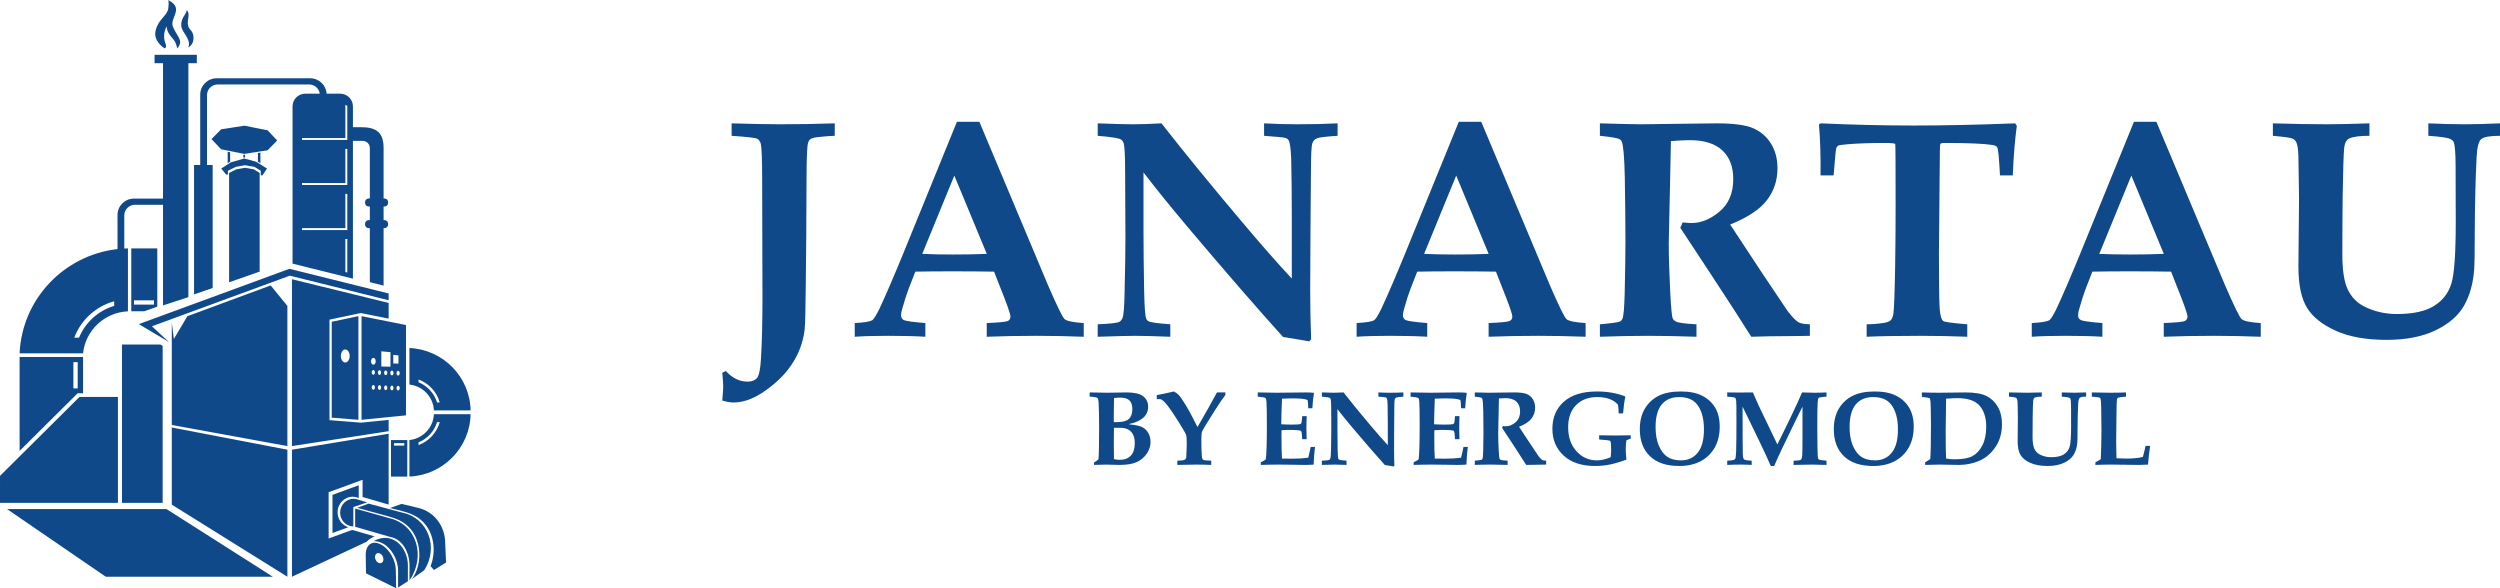 <svg width="255" height="60" viewBox="0 0 255 60" fill="none" xmlns="http://www.w3.org/2000/svg">
<path fill-rule="evenodd" clip-rule="evenodd" d="M31.139 9.555H32.615C32.543 9.026 32.084 8.615 31.533 8.615H30.962H22.777H22.206C21.606 8.615 21.115 9.103 21.115 9.699V16.831H21.691V29.374L19.793 30.032V16.831H20.423V9.645C20.423 8.732 21.175 7.985 22.094 7.985H22.777H30.962H31.645C32.534 7.985 33.266 8.683 33.314 9.555H34.698C35.413 9.555 35.998 10.136 35.998 10.847V12.973H36.805C38.329 12.973 39.127 13.45 39.127 15.112V20.244H39.215C39.419 20.244 39.585 20.409 39.585 20.612V20.698C39.585 20.901 39.419 21.066 39.215 21.066H39.127V22.451H39.215C39.419 22.451 39.585 22.616 39.585 22.819V22.906C39.585 23.108 39.419 23.273 39.215 23.273H39.127V29.131L37.724 28.782V23.273H37.605C37.401 23.273 37.235 23.108 37.235 22.906V22.819C37.235 22.616 37.401 22.451 37.605 22.451H37.724V21.066H37.605C37.401 21.066 37.235 20.901 37.235 20.698V20.612C37.235 20.409 37.401 20.244 37.605 20.244H37.724V15.148C37.745 14.695 37.399 14.339 36.909 14.366H35.998V28.421L29.839 26.889V10.847C29.839 10.136 30.424 9.555 31.139 9.555ZM38.761 55.499L38.862 55.549C39.679 55.954 40.36 57.121 40.375 58.143L40.403 60L37.332 58.477L37.304 56.619C37.288 55.598 37.944 55.094 38.761 55.499ZM42.535 51.773C44.186 52.119 45.244 53.475 45.391 55.02L45.392 55.02L45.392 55.026C45.404 55.151 45.409 55.276 45.409 55.403L45.498 57.377L44.267 58.138L43.917 57.752L43.954 57.675C43.955 57.661 43.96 57.643 43.968 57.62C44.559 55.997 44.252 53.565 42.193 52.546C41.818 52.356 41.358 52.216 40.88 52.087L39.789 51.823L40.96 51.396L42.535 51.773ZM41.075 52.299C43.641 52.837 44.775 55.812 43.284 58.146C43.241 58.215 42.031 59.027 41.983 59.094C43.149 57.688 43.256 54.32 40.734 53.072C40.358 52.882 39.899 52.742 39.42 52.614L36.434 51.795L37.606 51.369L41.075 52.299ZM39.697 52.849C42.508 53.494 43.462 56.73 41.769 59.214V57.691C41.769 56.308 41.032 54.989 39.81 54.768L39.697 54.736L36.227 53.731V51.871L39.697 52.849ZM36.058 50.877C36.214 50.877 36.364 50.904 36.503 50.954L37.442 51.243L36.04 51.721L36.04 53.686L35.848 53.681C35.195 53.577 34.695 52.993 34.695 52.288C34.695 51.509 35.305 50.877 36.058 50.877ZM33.913 50.477L36.589 49.498V50.803C36.4 50.716 36.19 50.668 35.97 50.668C35.122 50.668 34.434 51.379 34.434 52.256C34.434 52.974 34.895 53.581 35.526 53.778L33.913 54.368V50.477ZM41.605 57.678V59.284L40.603 59.926V58.15C40.603 57.084 39.895 55.857 39.029 55.422L38.923 55.368C38.702 55.257 38.304 55.185 38.112 55.192C40.029 54.124 41.605 55.838 41.605 57.678ZM38.41 56.469C38.591 56.34 38.86 56.442 39.01 56.697C39.16 56.951 39.134 57.261 38.952 57.389C38.77 57.518 38.501 57.416 38.351 57.162C38.201 56.907 38.227 56.597 38.41 56.469ZM27.829 58.826H10.79L0.72 51.924H16.984L27.829 58.826ZM11.986 25.406V21.919C11.986 21.006 12.738 20.258 13.657 20.258H14.34H16.628V6.446H15.766V5.589H20.077V6.446H19.215V30.311L16.628 31.152V20.888H14.34H13.768C13.168 20.888 12.677 21.376 12.677 21.973V25.35C12.801 25.344 12.925 25.339 13.05 25.336V31.755C10.658 31.861 8.719 33.698 8.472 36.037H2C2.247 30.507 6.526 26.02 11.986 25.406ZM41.761 35.497C45.192 35.649 47.934 38.429 48 41.861H44.258C44.196 40.483 43.125 39.366 41.761 39.224V35.497ZM42.69 38.989C43.598 39.355 44.298 40.116 44.582 41.053H44.856C44.555 39.972 43.744 39.097 42.69 38.708V38.989ZM41.543 48.611V44.884H39.88V48.611H41.543ZM41.235 45.452V45.199H40.193V45.452H41.235ZM41.761 48.611C45.192 48.459 47.934 45.679 48 42.248H44.258C44.196 43.625 43.125 44.742 41.761 44.884V48.611ZM42.69 45.12C43.598 44.753 44.298 43.992 44.582 43.055H44.856C44.555 44.136 43.744 45.011 42.69 45.4V45.12ZM2 36.411H8.472V40.111H7.923L2 45.993V36.411ZM7.486 36.939H7.926V39.618H7.486V36.939ZM13.39 31.746H14.717L16.044 31.281V25.339H13.39V31.746ZM13.666 31.072V30.634H15.708V31.072H13.666ZM8.063 34.444C8.699 32.886 10.021 31.685 11.648 31.198V30.729C9.771 31.245 8.251 32.636 7.576 34.444H8.063ZM8.111 40.485L0.001 48.539L0 51.293H12.028V40.485H8.111ZM16.359 35.141L16.59 35.277V51.293H12.442V35.141H16.359ZM16.799 4.942C16.799 4.942 15.574 4.228 15.884 3.066C16.194 1.904 17.067 1.61 17.166 0.854C17.264 0.098 17.137 0 17.137 0C18.851 0.838 17.294 1.823 17.631 2.702C17.856 3.29 18.419 3.948 18.377 4.326C18.335 4.704 18.067 4.942 18.067 4.942C18.067 4.942 18 4.369 17.694 4.028C17.389 3.688 17.111 3.301 17.046 3.025C16.981 2.749 16.991 2.675 16.991 2.675C16.991 2.675 16.762 3.161 16.74 3.568C16.694 4.429 17.168 4.673 16.799 4.942ZM19.064 1.025C18.983 1.41 18.715 1.636 18.594 1.964C18.472 2.293 18.427 2.634 18.581 2.981C18.793 3.459 19.562 4.27 19.176 4.846C19.176 4.846 19.772 4.609 19.737 3.816C19.702 3.022 19.246 3.127 19.162 2.486C19.097 1.988 19.417 1.435 19.064 1.025ZM24.926 12.819L26.111 13.055L27.296 13.29L27.786 13.81L28.277 14.33L27.786 14.829L27.296 15.327L26.111 15.513L24.926 15.699L23.741 15.463L22.557 15.227L22.066 14.708L21.575 14.188L22.066 13.689L22.557 13.191L23.741 13.005L24.926 12.819ZM26.562 15.563V16.649L26.308 16.491V15.603L26.562 15.563ZM23.474 15.531V16.487L23.221 16.65V15.48L23.474 15.531ZM24.82 15.78H24.996V16.065H24.82V15.78ZM22.566 17.191L23.544 16.562L24.916 16.162L26.131 16.501L27.239 17.191L26.765 17.885L26.599 17.882V17.415L25.95 17.016L25.006 16.852L24.061 17.016L23.247 17.415V17.806L23.062 17.802L22.566 17.191ZM26.484 27.706V17.639L25.881 17.268L25.003 17.116L24.125 17.268L23.368 17.639V28.795L26.484 27.706ZM36.559 32.246L33.836 32.822V42.602L36.559 42.82V32.246ZM36.876 32.246L41.41 33.153V42.367L36.876 42.82V32.246ZM38.083 36.502C38.215 36.502 38.322 36.659 38.322 36.854C38.322 37.048 38.215 37.205 38.083 37.205C37.952 37.205 37.845 37.048 37.845 36.854C37.845 36.659 37.952 36.502 38.083 36.502ZM40.113 36.201L40.643 36.249V37.09L40.113 37.076V36.201ZM40.609 39.352C40.699 39.352 40.773 39.46 40.773 39.594C40.773 39.727 40.699 39.835 40.609 39.835C40.518 39.835 40.445 39.727 40.445 39.594C40.445 39.46 40.518 39.352 40.609 39.352ZM39.976 39.331C40.066 39.331 40.14 39.439 40.14 39.573C40.14 39.706 40.066 39.815 39.976 39.815C39.885 39.815 39.812 39.706 39.812 39.573C39.812 39.439 39.885 39.331 39.976 39.331ZM39.343 39.31C39.433 39.31 39.507 39.419 39.507 39.552C39.507 39.686 39.433 39.794 39.343 39.794C39.252 39.794 39.179 39.686 39.179 39.552C39.179 39.419 39.252 39.31 39.343 39.31ZM38.71 39.289C38.8 39.289 38.874 39.398 38.874 39.531C38.874 39.665 38.8 39.773 38.71 39.773C38.619 39.773 38.546 39.665 38.546 39.531C38.546 39.398 38.619 39.289 38.71 39.289ZM38.077 39.269C38.167 39.269 38.241 39.377 38.241 39.511C38.241 39.644 38.167 39.752 38.077 39.752C37.986 39.752 37.913 39.644 37.913 39.511C37.913 39.377 37.986 39.269 38.077 39.269ZM40.609 37.824C40.699 37.824 40.773 37.932 40.773 38.066C40.773 38.199 40.699 38.308 40.609 38.308C40.518 38.308 40.445 38.199 40.445 38.066C40.445 37.932 40.518 37.824 40.609 37.824ZM39.976 37.803C40.066 37.803 40.14 37.911 40.14 38.045C40.14 38.179 40.066 38.287 39.976 38.287C39.885 38.287 39.812 38.179 39.812 38.045C39.812 37.911 39.885 37.803 39.976 37.803ZM39.343 37.783C39.433 37.783 39.507 37.891 39.507 38.024C39.507 38.158 39.433 38.266 39.343 38.266C39.252 38.266 39.179 38.158 39.179 38.024C39.179 37.891 39.252 37.783 39.343 37.783ZM38.71 37.762C38.8 37.762 38.874 37.87 38.874 38.004C38.874 38.137 38.8 38.245 38.71 38.245C38.619 38.245 38.546 38.137 38.546 38.004C38.546 37.87 38.619 37.762 38.71 37.762ZM38.077 37.741C38.167 37.741 38.241 37.849 38.241 37.983C38.241 38.116 38.167 38.225 38.077 38.225C37.986 38.225 37.913 38.116 37.913 37.983C37.913 37.849 37.986 37.741 38.077 37.741ZM38.894 35.835L39.828 35.921V37.405L38.894 37.381V35.835ZM35.217 35.646C35.466 35.646 35.668 35.943 35.668 36.31C35.668 36.677 35.466 36.974 35.217 36.974C34.968 36.974 34.767 36.677 34.767 36.31C34.767 35.943 34.968 35.646 35.217 35.646ZM29.564 28.118L15.497 33.281L17.238 34.893L14.161 33.058L29.525 27.418L39.642 29.935V30.625L29.564 28.118ZM29.78 45.868L39.642 44.242V51.467L36.982 50.693V48.938L33.52 50.204V54.927L35.859 54.072L36.016 54.076L38.205 54.71C37.869 54.858 37.595 55.039 37.386 55.264L29.78 58.826V45.868ZM29.78 28.482L39.642 30.899V32.497L37.028 31.974L36.805 31.93L33.608 32.605V42.855L36.832 43.112L39.642 42.831V43.983L29.78 45.499V28.482ZM29.313 45.868L17.523 43.605V51.473L29.313 58.826V45.868ZM29.313 31.205L27.608 29.113L19.106 32.258L17.733 34.577L17.523 32.924V43.346L29.313 45.499V31.205ZM35.424 24.375V27.797L35.227 27.752V24.375H35.424ZM30.804 14.081H35.227V10.696L35.424 10.799V14.081V14.276H35.227H30.804V14.081ZM30.804 23.27H35.227V19.781H35.424V23.27V23.466H35.227H30.804V23.27ZM30.804 18.675H35.227V15.186H35.424V18.675V18.871H35.227H30.804V18.675Z" fill="#10498A"/>
<path d="M74.625 13.852V12.581C76.686 12.644 78.349 12.676 79.604 12.676C81.431 12.676 83.28 12.644 85.144 12.581V13.852C84.816 13.852 84.222 13.899 83.364 13.99C83.015 14.032 82.782 14.101 82.66 14.196C82.543 14.286 82.464 14.418 82.422 14.583C82.326 14.895 82.279 16.034 82.268 18.004L82.236 24.312L82.189 29.069C82.168 31.638 82.125 33.179 82.067 33.688C81.903 34.964 81.453 36.14 80.727 37.215C80.001 38.296 78.984 39.254 77.676 40.107C76.686 40.737 75.727 41.055 74.8 41.055C74.493 41.055 74.117 40.986 73.672 40.854C73.735 40.139 73.767 39.657 73.767 39.413C73.767 39.153 73.735 38.687 73.672 38.015L74.042 37.845C74.694 38.566 75.43 38.926 76.257 38.926C76.669 38.926 76.982 38.809 77.199 38.576C77.416 38.343 77.554 37.686 77.618 36.611C77.718 34.943 77.771 32.851 77.771 30.345L77.74 18.343C77.74 16.294 77.692 15.07 77.602 14.678C77.538 14.429 77.416 14.254 77.237 14.154C77.056 14.058 76.188 13.958 74.625 13.852ZM87.183 32.951C88.153 32.898 88.751 32.803 88.979 32.655C89.132 32.554 89.376 32.162 89.71 31.479C90.34 30.133 91.145 28.264 92.125 25.875L97.607 12.422H99.895L106.897 29.09C107.808 31.193 108.369 32.342 108.582 32.543C108.793 32.745 109.445 32.882 110.541 32.951V34.349C108.851 34.286 107.257 34.254 105.758 34.254C103.968 34.254 102.263 34.286 100.647 34.349V32.951C101.881 32.898 102.591 32.835 102.782 32.745C102.972 32.66 103.068 32.506 103.068 32.284C103.068 32.088 102.851 31.431 102.416 30.308L101.394 27.708C100.112 27.686 98.688 27.676 97.109 27.676C95.737 27.676 94.487 27.686 93.364 27.708L92.681 29.456C92.496 29.932 92.268 30.642 92.003 31.585C91.94 31.797 91.908 31.987 91.908 32.162C91.908 32.395 92.008 32.559 92.21 32.655C92.411 32.75 93.136 32.851 94.387 32.951V34.349C93.375 34.286 92.115 34.254 90.605 34.254C89.17 34.254 88.031 34.286 87.183 34.349V32.951ZM97.342 17.909L94.069 25.896C95.022 25.939 96.066 25.96 97.215 25.96C98.412 25.96 99.556 25.939 100.652 25.896L97.342 17.909ZM111.966 34.349V33.078C113.221 33.025 113.957 32.941 114.174 32.829C114.318 32.745 114.424 32.612 114.498 32.427C114.609 32.178 114.683 31.299 114.709 29.794C114.768 27.305 114.794 25.425 114.794 24.159L114.762 17.57C114.762 15.827 114.709 14.821 114.593 14.551C114.535 14.398 114.434 14.281 114.302 14.212C114.095 14.085 113.317 13.968 111.966 13.852V12.581C113.576 12.644 114.773 12.676 115.546 12.676C116.404 12.676 117.379 12.644 118.47 12.581C120.859 15.626 123.56 18.936 126.574 22.501C128.581 24.89 130.308 26.855 131.764 28.412V22.242C131.764 19.901 131.743 17.882 131.701 16.188C131.659 15.181 131.579 14.562 131.452 14.334C131.388 14.212 131.277 14.122 131.113 14.069C130.943 14.016 130.218 13.947 128.936 13.852V12.581C130.059 12.644 131.176 12.676 132.294 12.676C133.82 12.676 135.197 12.644 136.436 12.581V13.852C135.281 13.926 134.588 14.005 134.355 14.101C134.217 14.154 134.111 14.223 134.026 14.318C133.947 14.413 133.883 14.53 133.841 14.678C133.772 14.927 133.73 15.721 133.719 17.072L133.671 23.296L133.639 29.561C133.639 31.246 133.671 32.925 133.735 34.604L133.534 34.821C132.273 34.593 131.389 34.445 130.869 34.371C128.211 31.426 125.001 27.723 121.24 23.274C119.339 21.018 117.808 19.122 116.637 17.586V23.619C116.637 25.261 116.659 27.241 116.701 29.556C116.733 31.262 116.802 32.247 116.918 32.506C116.961 32.618 117.035 32.708 117.146 32.766C117.342 32.882 118.084 32.983 119.371 33.078V34.349C117.707 34.286 116.516 34.254 115.801 34.254C115.202 34.254 113.926 34.286 111.966 34.349ZM138.375 32.951C139.344 32.898 139.942 32.803 140.17 32.655C140.324 32.554 140.567 32.162 140.901 31.479C141.531 30.133 142.336 28.264 143.316 25.875L148.798 12.422H151.086L158.088 29.09C158.999 31.193 159.561 32.342 159.773 32.543C159.985 32.745 160.636 32.882 161.732 32.951V34.349C160.043 34.286 158.449 34.254 156.95 34.254C155.159 34.254 153.454 34.286 151.839 34.349V32.951C153.073 32.898 153.782 32.835 153.973 32.745C154.164 32.66 154.259 32.506 154.259 32.284C154.259 32.088 154.042 31.431 153.608 30.308L152.585 27.708C151.304 27.686 149.879 27.676 148.3 27.676C146.928 27.676 145.679 27.686 144.556 27.708L143.872 29.456C143.687 29.932 143.459 30.642 143.194 31.585C143.131 31.797 143.099 31.987 143.099 32.162C143.099 32.395 143.2 32.559 143.401 32.655C143.602 32.75 144.328 32.851 145.578 32.951V34.349C144.566 34.286 143.306 34.254 141.796 34.254C140.361 34.254 139.222 34.286 138.375 34.349V32.951ZM148.533 17.909L145.26 25.896C146.214 25.939 147.257 25.96 148.406 25.96C149.603 25.96 150.747 25.939 151.844 25.896L148.533 17.909ZM163.189 34.349V33.078C164.391 32.972 165.075 32.877 165.255 32.782C165.366 32.718 165.451 32.623 165.498 32.485C165.604 32.236 165.678 31.399 165.716 29.964C165.768 27.745 165.795 25.997 165.795 24.721C165.795 22.994 165.774 20.806 165.731 18.147C165.689 16.166 165.594 14.953 165.44 14.503C165.398 14.371 165.313 14.265 165.191 14.196C165.027 14.09 164.36 13.974 163.189 13.852V12.581C165.329 12.644 166.711 12.676 167.331 12.676L175.112 12.581C176.796 12.581 178.025 12.745 178.798 13.068C179.566 13.391 180.18 13.915 180.631 14.63C181.081 15.351 181.303 16.193 181.303 17.162C181.303 18.401 180.943 19.487 180.223 20.42C179.508 21.357 178.258 22.183 176.478 22.904L179.773 27.904L182.341 31.733C182.834 32.358 183.2 32.739 183.438 32.867C183.676 32.999 184.068 33.068 184.608 33.078V34.254L183.697 34.27C181.07 34.286 179.386 34.313 178.629 34.349C177.728 32.909 176.383 30.822 174.587 28.089L171.388 23.232C171.483 23.057 171.557 22.877 171.621 22.686C172.034 22.729 172.342 22.75 172.543 22.75C173.507 22.75 174.455 22.363 175.387 21.585C176.325 20.806 176.791 19.699 176.791 18.259C176.791 17.003 176.42 16.034 175.678 15.34C174.937 14.646 173.825 14.297 172.347 14.297C171.875 14.297 171.24 14.329 170.435 14.392L170.339 18.984L170.212 24.81C170.212 26.129 170.265 27.814 170.366 29.869C170.451 31.415 170.53 32.284 170.609 32.469C170.673 32.607 170.784 32.713 170.949 32.798C171.166 32.925 171.865 33.015 173.041 33.078V34.349C171.187 34.286 169.54 34.254 168.11 34.254C166.579 34.254 164.942 34.286 163.189 34.349ZM190.398 34.349V33.078C190.98 33.078 191.589 33.025 192.22 32.925C192.516 32.872 192.723 32.787 192.85 32.665C192.972 32.549 193.062 32.332 193.125 32.008C193.194 31.564 193.258 29.932 193.305 27.109C193.337 25.102 193.353 23.057 193.353 20.971C193.353 16.866 193.342 14.779 193.316 14.699C193.289 14.62 192.924 14.583 192.214 14.583C190.774 14.583 189.534 14.625 188.491 14.71C187.892 14.758 187.553 14.81 187.474 14.864C187.395 14.917 187.336 15.006 187.294 15.139C187.251 15.271 187.167 16.188 187.029 17.888H185.694C185.715 15.88 185.662 14.154 185.535 12.708L185.705 12.581C188.968 12.729 192.14 12.803 195.223 12.803C198.295 12.803 201.737 12.729 205.546 12.581L205.715 12.835C205.519 14.27 205.382 15.955 205.302 17.888H203.999C203.904 16.129 203.814 15.171 203.718 15.028C203.65 14.911 203.485 14.832 203.226 14.789C202.4 14.652 200.758 14.583 198.295 14.583C198.088 14.583 197.966 14.615 197.924 14.678C197.882 14.747 197.866 15.022 197.866 15.499L197.771 25.933C197.771 28.958 197.797 30.811 197.85 31.5C197.898 32.188 198.025 32.607 198.221 32.75C198.358 32.845 199.169 32.957 200.662 33.078V34.349C199.147 34.286 197.537 34.254 195.837 34.254C193.602 34.254 191.791 34.286 190.398 34.349ZM207.24 32.951C208.21 32.898 208.808 32.803 209.036 32.655C209.19 32.554 209.433 32.162 209.767 31.479C210.397 30.133 211.202 28.264 212.182 25.875L217.664 12.422H219.952L226.954 29.09C227.865 31.193 228.427 32.342 228.639 32.543C228.851 32.745 229.502 32.882 230.598 32.951V34.349C228.909 34.286 227.315 34.254 225.816 34.254C224.025 34.254 222.32 34.286 220.704 34.349V32.951C221.939 32.898 222.648 32.835 222.839 32.745C223.03 32.66 223.125 32.506 223.125 32.284C223.125 32.088 222.908 31.431 222.473 30.308L221.451 27.708C220.17 27.686 218.745 27.676 217.166 27.676C215.794 27.676 214.545 27.686 213.422 27.708L212.738 29.456C212.553 29.932 212.325 30.642 212.06 31.585C211.997 31.797 211.965 31.987 211.965 32.162C211.965 32.395 212.066 32.559 212.267 32.655C212.468 32.75 213.194 32.851 214.444 32.951V34.349C213.432 34.286 212.172 34.254 210.662 34.254C209.227 34.254 208.088 34.286 207.24 34.349V32.951ZM217.399 17.909L214.126 25.896C215.08 25.939 216.123 25.96 217.272 25.96C218.469 25.96 219.613 25.939 220.71 25.896L217.399 17.909ZM231.833 13.852V12.581C233.941 12.644 235.794 12.676 237.389 12.676C238.4 12.676 239.83 12.644 241.684 12.581V13.852C240.731 13.852 240.058 13.937 239.666 14.101C239.528 14.154 239.422 14.239 239.338 14.366C239.227 14.509 239.147 14.752 239.105 15.097C239.046 15.674 238.994 17.348 238.951 20.102C238.93 22.019 238.919 23.968 238.919 25.949C238.919 27.575 239.105 28.772 239.475 29.535C239.846 30.297 240.387 30.864 241.102 31.235C242.129 31.765 243.257 32.03 244.47 32.03C246.133 32.03 247.399 31.754 248.273 31.203C249.152 30.658 249.74 29.9 250.037 28.936C250.339 27.972 250.487 25.859 250.487 22.607L250.471 16.855C250.461 15.557 250.397 14.779 250.286 14.519C250.222 14.376 250.116 14.265 249.957 14.196C249.709 14.048 248.956 13.937 247.69 13.852V12.581C249.03 12.644 250.27 12.676 251.398 12.676C252.378 12.676 253.575 12.644 255 12.581V13.852C253.972 13.852 253.331 13.968 253.077 14.196C252.823 14.424 252.669 15.012 252.616 15.965C252.5 18.285 252.436 20.912 252.425 23.846C252.425 25.721 252.405 26.95 252.362 27.533C252.251 28.963 251.901 30.181 251.324 31.193C250.741 32.204 249.783 33.036 248.437 33.688C247.092 34.339 245.418 34.667 243.421 34.667C241.345 34.667 239.619 34.355 238.241 33.735C236.864 33.11 235.884 32.326 235.307 31.378C234.73 30.43 234.438 29.042 234.438 27.204L234.502 20.208C234.502 19.652 234.481 18.227 234.438 15.933C234.417 15.219 234.338 14.731 234.205 14.472C234.121 14.329 233.999 14.212 233.824 14.132C233.655 14.048 232.993 13.958 231.833 13.852Z" fill="#10498A"/>
<path d="M111.591 47.422V47.173C111.791 47.053 111.942 46.945 112.046 46.846C112.088 46.36 112.109 45.288 112.109 43.625C112.109 42.422 112.091 41.571 112.057 41.07C112.039 40.8 112.003 40.642 111.948 40.596C111.87 40.525 111.604 40.48 111.148 40.459V40.027L112.158 40.045L112.932 40.059C113.167 40.059 113.513 40.054 113.973 40.043C114.418 40.032 114.738 40.027 114.931 40.027C115.708 40.027 116.265 40.156 116.602 40.416C116.938 40.676 117.108 41.031 117.108 41.481C117.108 41.943 116.942 42.323 116.609 42.614C116.276 42.907 115.807 43.116 115.2 43.242V43.285C115.825 43.348 116.262 43.444 116.516 43.571C116.767 43.697 116.971 43.895 117.124 44.163C117.278 44.431 117.356 44.736 117.356 45.079C117.356 45.498 117.228 45.894 116.974 46.268C116.721 46.642 116.384 46.929 115.965 47.125C115.546 47.323 114.956 47.422 114.195 47.422C114.044 47.422 113.819 47.416 113.516 47.405C113.236 47.395 113.005 47.389 112.827 47.389C112.627 47.389 112.216 47.4 111.591 47.422ZM113.61 43.06H113.885C114.479 43.06 114.896 42.953 115.137 42.738C115.379 42.522 115.499 42.186 115.499 41.729C115.499 41.328 115.402 41.031 115.206 40.842C115.01 40.651 114.688 40.556 114.24 40.556C114.074 40.556 113.871 40.57 113.631 40.599C113.613 41.68 113.605 42.342 113.605 42.585L113.61 43.06ZM113.621 46.828C113.824 46.878 114.017 46.903 114.196 46.903C114.695 46.903 115.08 46.76 115.346 46.473C115.614 46.185 115.747 45.765 115.747 45.207C115.747 44.845 115.686 44.548 115.566 44.316C115.443 44.086 115.276 43.915 115.064 43.802C114.851 43.688 114.547 43.632 114.153 43.632L113.621 43.638V43.775L113.61 45.145L113.621 46.531V46.828ZM120.087 47.422V46.99C120.445 46.99 120.695 46.957 120.834 46.894C120.916 46.857 120.971 46.776 120.996 46.653C121.003 46.617 121.019 46.276 121.042 45.626L121.048 45.241C121.048 44.766 121.025 44.469 120.98 44.35C120.902 44.154 120.63 43.687 120.166 42.951C119.702 42.215 119.347 41.691 119.101 41.378C118.854 41.063 118.648 40.858 118.479 40.759C118.419 40.725 118.342 40.707 118.246 40.707L117.993 40.718V40.297C118.576 40.196 119.153 40.074 119.722 39.93C119.909 40.018 120.064 40.12 120.186 40.241C120.364 40.419 120.612 40.77 120.929 41.292C121.248 41.813 121.651 42.566 122.144 43.55L122.575 42.81C122.967 42.141 123.486 41.212 124.13 40.027H124.988V40.291C124.803 40.513 124.456 41.018 123.95 41.81C123.157 43.055 122.714 43.784 122.622 44C122.566 44.136 122.538 44.408 122.538 44.816C122.538 45.642 122.556 46.225 122.59 46.563C122.608 46.741 122.653 46.855 122.729 46.9C122.802 46.947 123.074 46.975 123.542 46.99V47.422C123.033 47.4 122.514 47.389 121.987 47.389C121.408 47.389 120.774 47.4 120.087 47.422ZM128.604 47.422V47.152C128.79 47.067 128.961 46.968 129.115 46.855C129.186 46.304 129.22 45.147 129.22 43.384C129.22 42.182 129.207 41.385 129.182 40.993C129.173 40.784 129.137 40.653 129.074 40.599C129.013 40.545 128.752 40.498 128.291 40.459V40.027C129.121 40.048 129.776 40.059 130.256 40.059L133.16 40.027C133.466 40.027 133.741 40.039 133.986 40.063L134.024 40.122C133.95 40.504 133.896 41.011 133.862 41.646H133.441C133.423 41.135 133.403 40.862 133.379 40.826C133.356 40.791 133.277 40.757 133.14 40.727C132.847 40.664 132.401 40.632 131.798 40.632C131.503 40.632 131.158 40.642 130.763 40.664C130.72 41.758 130.695 42.628 130.688 43.276C131.064 43.298 131.417 43.309 131.746 43.309C132.233 43.309 132.527 43.292 132.626 43.262C132.685 43.24 132.726 43.19 132.752 43.109C132.773 43.046 132.797 42.825 132.825 42.445H133.279C133.261 43.041 133.252 43.429 133.252 43.609L133.279 44.798H132.825C132.8 44.334 132.77 44.068 132.73 43.998C132.709 43.955 132.662 43.924 132.588 43.906C132.412 43.868 132.016 43.848 131.401 43.848C131.208 43.848 130.981 43.859 130.72 43.881C130.713 44.068 130.709 44.257 130.709 44.451C130.709 45.457 130.727 46.232 130.763 46.774L131.809 46.785C132.405 46.785 132.948 46.752 133.441 46.688C133.527 46.364 133.61 45.997 133.689 45.586H134.132C134.052 46.212 134.006 46.814 133.991 47.389C133.671 47.411 133.363 47.422 133.068 47.422C132.876 47.422 132.494 47.416 131.926 47.405C131.395 47.395 130.906 47.389 130.459 47.389C129.873 47.389 129.254 47.4 128.604 47.422ZM134.832 47.422V46.99C135.258 46.972 135.508 46.943 135.582 46.905C135.631 46.876 135.667 46.831 135.692 46.769C135.729 46.684 135.755 46.385 135.764 45.874C135.783 45.029 135.792 44.39 135.792 43.96L135.782 41.722C135.782 41.13 135.764 40.788 135.724 40.696C135.704 40.644 135.67 40.605 135.625 40.581C135.555 40.538 135.29 40.498 134.832 40.459V40.027C135.379 40.048 135.785 40.059 136.048 40.059C136.339 40.059 136.671 40.048 137.041 40.027C137.852 41.061 138.77 42.186 139.794 43.397C140.476 44.208 141.062 44.876 141.557 45.405V43.309C141.557 42.513 141.55 41.828 141.536 41.252C141.521 40.91 141.494 40.7 141.451 40.623C141.429 40.581 141.392 40.55 141.336 40.532C141.278 40.514 141.032 40.491 140.596 40.459V40.027C140.978 40.048 141.357 40.059 141.737 40.059C142.255 40.059 142.723 40.048 143.144 40.027V40.459C142.752 40.484 142.516 40.511 142.437 40.543C142.39 40.561 142.354 40.585 142.325 40.617C142.298 40.649 142.277 40.689 142.262 40.739C142.239 40.824 142.225 41.094 142.221 41.553L142.205 43.667L142.194 45.795C142.194 46.367 142.205 46.938 142.226 47.508L142.158 47.582C141.73 47.504 141.429 47.454 141.253 47.429C140.35 46.428 139.26 45.171 137.982 43.659C137.336 42.893 136.816 42.249 136.419 41.727V43.776C136.419 44.334 136.426 45.007 136.44 45.793C136.451 46.373 136.474 46.707 136.514 46.796C136.528 46.833 136.553 46.864 136.591 46.884C136.658 46.923 136.91 46.957 137.347 46.99V47.422C136.782 47.4 136.377 47.389 136.134 47.389C135.931 47.389 135.497 47.4 134.832 47.422ZM144.191 47.422V47.152C144.377 47.067 144.547 46.968 144.702 46.855C144.772 46.304 144.806 45.147 144.806 43.384C144.806 42.182 144.794 41.385 144.769 40.993C144.76 40.784 144.724 40.653 144.661 40.599C144.599 40.545 144.339 40.498 143.878 40.459V40.027C144.708 40.048 145.362 40.059 145.843 40.059L148.747 40.027C149.053 40.027 149.328 40.039 149.573 40.063L149.61 40.122C149.537 40.504 149.483 41.011 149.448 41.646H149.028C149.01 41.135 148.99 40.862 148.966 40.826C148.943 40.791 148.864 40.757 148.727 40.727C148.434 40.664 147.988 40.632 147.385 40.632C147.09 40.632 146.744 40.642 146.35 40.664C146.307 41.758 146.282 42.628 146.275 43.276C146.651 43.298 147.003 43.309 147.333 43.309C147.82 43.309 148.113 43.292 148.213 43.262C148.272 43.24 148.313 43.19 148.338 43.109C148.36 43.046 148.383 42.825 148.412 42.445H148.866C148.848 43.041 148.839 43.429 148.839 43.609L148.866 44.798H148.412C148.387 44.334 148.356 44.068 148.317 43.998C148.295 43.955 148.248 43.924 148.175 43.906C147.998 43.868 147.602 43.848 146.987 43.848C146.795 43.848 146.568 43.859 146.307 43.881C146.3 44.068 146.296 44.257 146.296 44.451C146.296 45.457 146.314 46.232 146.35 46.774L147.395 46.785C147.991 46.785 148.535 46.752 149.028 46.688C149.114 46.364 149.197 45.997 149.276 45.586H149.718C149.639 46.212 149.592 46.814 149.578 47.389C149.258 47.411 148.95 47.422 148.655 47.422C148.462 47.422 148.081 47.416 147.513 47.405C146.982 47.395 146.492 47.389 146.046 47.389C145.46 47.389 144.841 47.4 144.191 47.422ZM150.429 47.422V46.99C150.838 46.954 151.07 46.921 151.131 46.889C151.169 46.867 151.197 46.835 151.214 46.788C151.25 46.704 151.275 46.419 151.287 45.932C151.305 45.178 151.314 44.584 151.314 44.151C151.314 43.564 151.307 42.821 151.293 41.918C151.278 41.245 151.246 40.833 151.194 40.68C151.179 40.635 151.151 40.599 151.109 40.575C151.054 40.539 150.827 40.5 150.429 40.459V40.027C151.156 40.048 151.626 40.059 151.836 40.059L154.479 40.027C155.051 40.027 155.469 40.083 155.731 40.192C155.992 40.302 156.201 40.48 156.354 40.723C156.507 40.968 156.582 41.254 156.582 41.583C156.582 42.004 156.46 42.373 156.215 42.69C155.973 43.008 155.548 43.289 154.943 43.533L156.062 45.232L156.935 46.533C157.102 46.745 157.227 46.875 157.307 46.918C157.389 46.963 157.522 46.986 157.705 46.99V47.389L157.396 47.395C156.503 47.4 155.931 47.409 155.674 47.422C155.368 46.932 154.911 46.223 154.301 45.295L153.214 43.645C153.247 43.586 153.272 43.525 153.294 43.46C153.434 43.474 153.538 43.481 153.607 43.481C153.934 43.481 154.256 43.35 154.573 43.085C154.891 42.821 155.049 42.445 155.049 41.956C155.049 41.529 154.924 41.2 154.672 40.964C154.42 40.728 154.042 40.61 153.54 40.61C153.38 40.61 153.164 40.621 152.89 40.642L152.858 42.202L152.815 44.181C152.815 44.629 152.833 45.201 152.867 45.899C152.896 46.425 152.923 46.72 152.95 46.783C152.971 46.83 153.009 46.866 153.065 46.894C153.139 46.938 153.376 46.968 153.776 46.99V47.422C153.146 47.4 152.586 47.389 152.101 47.389C151.581 47.389 151.025 47.4 150.429 47.422ZM163.115 44.831V44.399C163.756 44.413 164.326 44.42 164.83 44.42C165.294 44.42 165.794 44.413 166.332 44.399V44.741C166.177 44.789 166.03 44.847 165.89 44.913C165.847 45.268 165.825 45.57 165.825 45.82C165.825 45.999 165.847 46.353 165.89 46.884C165.194 47.136 164.61 47.307 164.141 47.396C163.673 47.484 163.186 47.53 162.684 47.53C161.327 47.53 160.263 47.177 159.495 46.473C158.727 45.768 158.344 44.856 158.344 43.735C158.344 42.582 158.736 41.661 159.519 40.968C160.303 40.275 161.428 39.93 162.892 39.93C163.411 39.93 163.905 39.969 164.38 40.05C164.853 40.131 165.305 40.255 165.735 40.419L165.782 40.498C165.679 40.944 165.604 41.5 165.555 42.164H165.102C165.098 41.831 165.075 41.536 165.033 41.281C164.808 41.02 164.519 40.825 164.166 40.696C163.813 40.566 163.396 40.502 162.914 40.502C162.011 40.502 161.293 40.775 160.756 41.324C160.22 41.873 159.952 42.621 159.952 43.575C159.952 44.59 160.235 45.406 160.8 46.027C161.365 46.648 162.061 46.957 162.887 46.957C163.328 46.957 163.795 46.849 164.292 46.634C164.321 46.364 164.335 46.108 164.335 45.867C164.335 45.327 164.303 45.029 164.24 44.973C164.177 44.917 163.803 44.868 163.115 44.831ZM171.273 47.53C169.976 47.53 168.982 47.197 168.294 46.531C167.604 45.865 167.261 44.95 167.261 43.782C167.261 42.967 167.428 42.274 167.761 41.704C168.096 41.132 168.558 40.694 169.15 40.389C169.744 40.083 170.505 39.93 171.437 39.93C172.333 39.93 173.065 40.077 173.635 40.371C174.204 40.664 174.643 41.07 174.951 41.592C175.258 42.114 175.411 42.755 175.411 43.514C175.411 44.336 175.242 45.047 174.906 45.646C174.567 46.245 174.092 46.709 173.479 47.037C172.865 47.366 172.13 47.53 171.273 47.53ZM171.474 46.957C172.183 46.957 172.748 46.696 173.169 46.175C173.592 45.653 173.803 44.859 173.803 43.796C173.803 42.679 173.562 41.821 173.078 41.223C172.685 40.743 172.083 40.502 171.268 40.502C170.505 40.502 169.915 40.754 169.497 41.256C169.078 41.758 168.869 42.531 168.869 43.575C168.869 44.325 168.984 44.962 169.213 45.484C169.443 46.006 169.735 46.382 170.089 46.612C170.444 46.842 170.906 46.957 171.474 46.957ZM176.178 47.422V46.99L176.493 46.968C176.748 46.954 176.906 46.909 176.971 46.833C177.036 46.76 177.074 46.506 177.085 46.072C177.106 45.205 177.117 44.264 177.117 43.253C177.117 42.715 177.115 42.103 177.111 41.418C177.108 41.004 177.084 40.75 177.043 40.658C177.022 40.614 176.984 40.575 176.926 40.548C176.87 40.52 176.62 40.491 176.178 40.459V40.027C176.602 40.034 177.018 40.038 177.424 40.038C177.898 40.038 178.353 40.034 178.792 40.027C178.981 40.473 179.177 40.916 179.38 41.355C179.524 41.666 180.161 42.992 181.289 45.331C182.489 42.929 183.33 41.16 183.808 40.027C184.231 40.048 184.632 40.059 185.012 40.059C185.458 40.059 185.888 40.048 186.304 40.027V40.459C185.838 40.487 185.575 40.529 185.514 40.581C185.454 40.635 185.415 40.799 185.397 41.074C185.375 41.517 185.364 42.358 185.364 43.598C185.364 44.223 185.37 44.885 185.381 45.579C185.391 46.276 185.415 46.669 185.451 46.763C185.476 46.817 185.51 46.858 185.557 46.887C185.604 46.916 185.852 46.95 186.304 46.99V47.422C185.735 47.4 185.226 47.389 184.78 47.389C184.33 47.389 183.72 47.4 182.946 47.422V46.99L183.254 46.979C183.497 46.968 183.65 46.934 183.709 46.876C183.77 46.817 183.81 46.664 183.828 46.414C183.844 46.164 183.853 45.579 183.853 44.658V41.475C183.31 42.564 182.617 43.991 181.773 45.754C181.428 46.48 181.158 47.071 180.964 47.53H180.622C180.357 46.923 180.005 46.158 179.564 45.232L177.743 41.475V42.191C177.743 44.174 177.75 45.54 177.765 46.288C177.775 46.592 177.815 46.781 177.885 46.851C177.955 46.923 178.218 46.968 178.671 46.99V47.422C178.315 47.4 177.957 47.389 177.601 47.389C177.068 47.389 176.595 47.4 176.178 47.422ZM191.061 47.53C189.763 47.53 188.77 47.197 188.081 46.531C187.392 45.865 187.049 44.95 187.049 43.782C187.049 42.967 187.216 42.274 187.549 41.704C187.883 41.132 188.346 40.694 188.938 40.389C189.531 40.083 190.292 39.93 191.225 39.93C192.12 39.93 192.853 40.077 193.423 40.371C193.992 40.664 194.431 41.07 194.739 41.592C195.046 42.114 195.199 42.755 195.199 43.514C195.199 44.336 195.03 45.047 194.693 45.646C194.355 46.245 193.88 46.709 193.267 47.037C192.653 47.366 191.917 47.53 191.061 47.53ZM191.262 46.957C191.971 46.957 192.536 46.696 192.957 46.175C193.38 45.653 193.59 44.859 193.59 43.796C193.59 42.679 193.349 41.821 192.865 41.223C192.473 40.743 191.87 40.502 191.055 40.502C190.292 40.502 189.702 40.754 189.285 41.256C188.866 41.758 188.657 42.531 188.657 43.575C188.657 44.325 188.772 44.962 189.001 45.484C189.231 46.006 189.522 46.382 189.877 46.612C190.231 46.842 190.694 46.957 191.262 46.957ZM196.365 47.422V47.152C196.61 47.011 196.782 46.905 196.885 46.835C196.933 46.218 196.959 45.063 196.959 43.368C196.959 42.636 196.951 42.022 196.935 41.529C196.919 41.036 196.896 40.755 196.865 40.685C196.851 40.651 196.829 40.624 196.797 40.606C196.744 40.579 196.489 40.536 196.03 40.48V40.027C196.561 40.048 197.169 40.059 197.858 40.059L200.453 40.027C201.397 40.027 202.115 40.146 202.605 40.385C203.094 40.624 203.483 40.989 203.771 41.482C204.058 41.974 204.202 42.571 204.202 43.273C204.202 44.176 203.978 44.955 203.528 45.608C203.078 46.263 202.529 46.727 201.881 47.006C201.235 47.283 200.544 47.422 199.809 47.422L197.81 47.389C197.489 47.389 197.009 47.4 196.365 47.422ZM198.502 46.774C198.799 46.824 199.102 46.849 199.411 46.849C200.197 46.849 200.796 46.738 201.208 46.513C201.62 46.288 201.955 45.921 202.211 45.41C202.466 44.901 202.594 44.273 202.594 43.53C202.594 42.551 202.34 41.806 201.833 41.293C201.385 40.838 200.654 40.61 199.64 40.61C199.42 40.61 199.042 40.628 198.502 40.664L198.459 43.946C198.459 45.325 198.474 46.268 198.502 46.774ZM204.915 40.459V40.027C205.631 40.048 206.26 40.059 206.802 40.059C207.146 40.059 207.632 40.048 208.261 40.027V40.459C207.938 40.459 207.709 40.487 207.576 40.543C207.529 40.561 207.493 40.59 207.464 40.633C207.426 40.682 207.4 40.764 207.385 40.882C207.365 41.078 207.347 41.646 207.333 42.582C207.326 43.233 207.322 43.895 207.322 44.568C207.322 45.12 207.385 45.527 207.511 45.786C207.637 46.045 207.82 46.238 208.063 46.364C208.413 46.544 208.796 46.634 209.208 46.634C209.773 46.634 210.203 46.54 210.5 46.353C210.798 46.167 210.998 45.91 211.099 45.583C211.201 45.255 211.252 44.538 211.252 43.433L211.246 41.479C211.243 41.038 211.221 40.773 211.183 40.685C211.161 40.637 211.126 40.599 211.072 40.575C210.987 40.525 210.732 40.487 210.302 40.459V40.027C210.757 40.048 211.178 40.059 211.561 40.059C211.894 40.059 212.301 40.048 212.785 40.027V40.459C212.435 40.459 212.218 40.498 212.131 40.575C212.045 40.653 211.993 40.853 211.975 41.177C211.935 41.965 211.914 42.857 211.91 43.854C211.91 44.491 211.903 44.908 211.888 45.106C211.851 45.592 211.732 46.006 211.536 46.349C211.338 46.693 211.012 46.975 210.555 47.197C210.098 47.418 209.53 47.53 208.851 47.53C208.146 47.53 207.559 47.423 207.092 47.213C206.624 47.001 206.291 46.734 206.095 46.412C205.899 46.09 205.8 45.619 205.8 44.995L205.822 42.618C205.822 42.429 205.815 41.945 205.8 41.166C205.793 40.923 205.766 40.757 205.721 40.669C205.692 40.621 205.651 40.581 205.591 40.554C205.534 40.525 205.309 40.495 204.915 40.459ZM213.733 47.422V47.152C213.925 47.06 214.109 46.952 214.28 46.83C214.325 45.874 214.348 44.879 214.348 43.845C214.348 43.032 214.339 42.263 214.321 41.542C214.31 41.027 214.287 40.732 214.247 40.655C214.229 40.608 214.194 40.574 214.138 40.55C214.084 40.529 213.826 40.498 213.366 40.459V40.027C214.044 40.048 214.674 40.059 215.255 40.059C215.816 40.059 216.351 40.048 216.853 40.027V40.459C216.372 40.491 216.095 40.532 216.022 40.585C215.977 40.617 215.944 40.682 215.924 40.779C215.904 40.876 215.89 41.447 215.879 42.49L215.849 45.065C215.849 45.549 215.859 46.106 215.881 46.741C216.34 46.763 216.68 46.774 216.899 46.774C217.562 46.774 218.118 46.72 218.569 46.612C218.664 46.295 218.758 45.917 218.85 45.479H219.314C219.233 45.991 219.161 46.628 219.098 47.389C218.765 47.411 218.458 47.422 218.177 47.422L216.273 47.4L215.42 47.389C215.028 47.386 214.465 47.396 213.733 47.422Z" fill="#10498A"/>
</svg>
